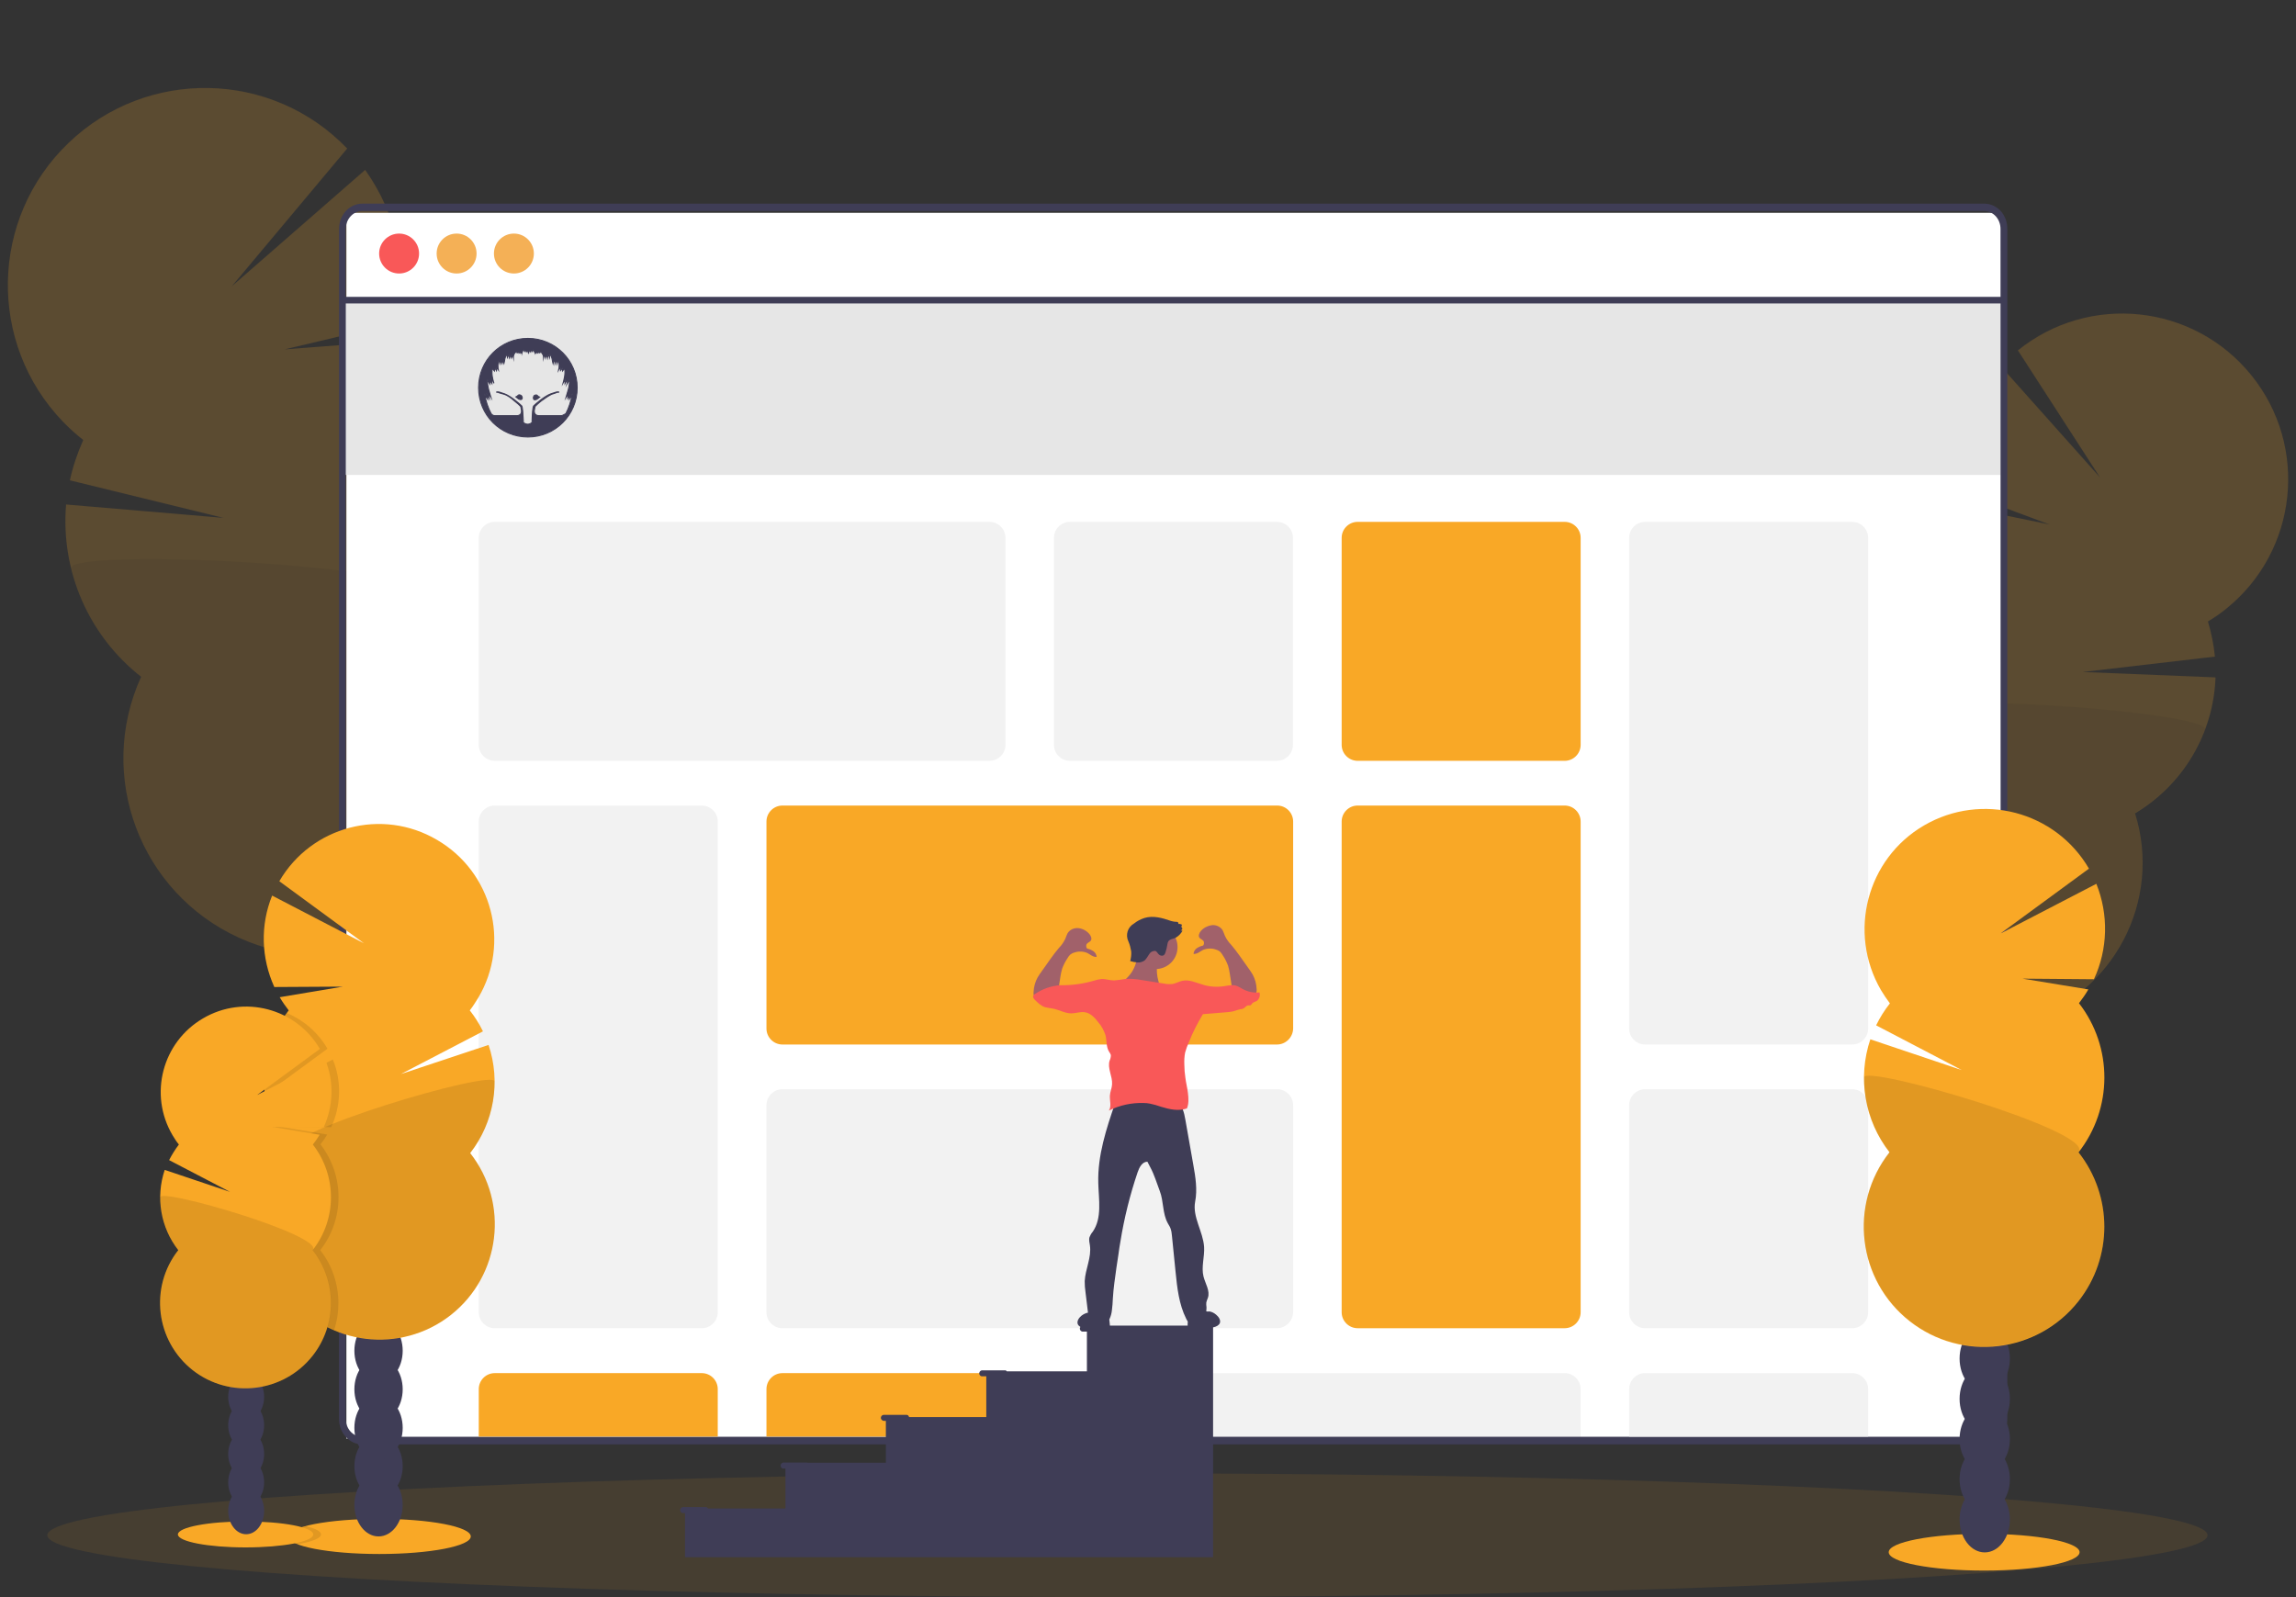 <?xml version="1.0" encoding="utf-8"?>
<!-- Generator: Adobe Illustrator 24.2.1, SVG Export Plug-In . SVG Version: 6.00 Build 0)  -->
<svg version="1.1" id="bf987f75-b15a-4b7f-a137-75b4492c4a21"
	 xmlns="http://www.w3.org/2000/svg" xmlns:xlink="http://www.w3.org/1999/xlink" x="0px" y="0px" viewBox="0 0 1150 800"
	 style="enable-background:new 0 0 1150 800;" xml:space="preserve">
<rect x="0" y="0" width="1150" height="800" fill="#333333" stroke="none"/>
<style type="text/css">
	.st0{opacity:0.1;fill:#F9A826;enable-background:new    ;}
	.st1{opacity:0.2;}
	.st2{fill:#3F3D56;}
	.st3{fill:#F9A826;}
	.st4{opacity:0.1;enable-background:new    ;}
	.st5{fill:url(#SVGID_1_);}
	.st6{fill:#FFFFFF;}
	.st7{fill:#E6E6E6;}
	.st8{fill:#F2F2F2;}
	.st9{fill:#F95858;}
	.st10{fill:#F4B056;}
	.st11{fill:#3F3D56;stroke:#3F3D56;stroke-width:0.5;stroke-miterlimit:10;}
	.st12{fill:#A1616A;}
</style>
<g>
	<ellipse class="st0" cx="564.7" cy="769" rx="541" ry="31"/>
	<g class="st1">
		<path class="st2" d="M953.8,575.2c-0.6,1.6-1.3,3.2-2.2,4.7c-10.1-5.4-20.3-10.6-30.6-15.7c0.2-0.4,0.3-0.9,0.5-1.3
			c1.7-4.6,4.5-8.6,8.3-11.7c4.9-3.9,10.8-5.4,16-3.4c5.2,2,8.6,7,9.7,13.1C956.2,565.8,955.6,570.7,953.8,575.2z"/>
		
			<ellipse transform="matrix(0.356 -0.935 0.935 0.356 102.797 1235.464)" class="st2" cx="947.5" cy="543.2" rx="22.7" ry="17.3"/>
		
			<ellipse transform="matrix(0.356 -0.935 0.935 0.356 133.437 1227.966)" class="st2" cx="957.4" cy="517.2" rx="22.7" ry="17.3"/>
		
			<ellipse transform="matrix(0.356 -0.935 0.935 0.356 164.103 1220.482)" class="st2" cx="967.3" cy="491.2" rx="22.7" ry="17.3"/>
		
			<ellipse transform="matrix(0.356 -0.935 0.935 0.356 194.651 1212.991)" class="st2" cx="977.2" cy="465.3" rx="22.7" ry="17.3"/>
		<path class="st3" d="M983.9,264.6c-1.1-3.6-2.1-7.4-2.7-11.2l45.3,9.3l-46.2-17.2c-1.5-22.8,6.4-45.3,21.9-62l49.6,55.6
			l-41.1-63.6c35.7-28.8,88-23.3,116.9,12.4s23.3,88-12.4,116.9c-2.9,2.4-6,4.5-9.3,6.5c1.7,5.7,2.9,11.6,3.5,17.6l-66.2,7.7
			l66.5,2.7c-1,28.1-16.2,53.7-40.3,68.1c13.7,43.8-10.8,90.4-54.6,104.1c-43.8,13.7-90.4-10.8-104.1-54.6
			c-11.4-36.6,3.6-76.2,36.5-96C935.9,324,951,284.3,983.9,264.6L983.9,264.6z"/>
		<path class="st4" d="M1104.4,365.4c-6.6,17.4-18.9,32.1-34.9,41.6c13.7,43.8-10.8,90.4-54.6,104.1
			c-43.8,13.7-90.4-10.8-104.1-54.6c-11.4-36.6,3.6-76.2,36.5-96C942,343.4,1107.7,356.7,1104.4,365.4z"/>
	</g>
	<g class="st1">
		<path class="st2" d="M182.3,554.2c0.5,2,1.2,3.9,2,5.8c12.7-4.9,25.5-9.5,38.4-14c-0.1-0.5-0.2-1.1-0.4-1.6
			c-1.3-5.6-4.1-10.8-8.1-15c-5.2-5.3-11.9-7.9-18.3-6.3c-6.4,1.6-11.2,7-13.4,14C181,542.6,180.8,548.5,182.3,554.2z"/>
		
			<ellipse transform="matrix(0.972 -0.237 0.237 0.972 -117.13 60.89)" class="st2" cx="194.5" cy="517.2" rx="20.6" ry="27"/>
		
			<ellipse transform="matrix(0.972 -0.237 0.237 0.972 -109.762 58.127)" class="st2" cx="186.7" cy="485.2" rx="20.6" ry="27"/>
		
			<ellipse transform="matrix(0.972 -0.237 0.237 0.972 -102.395 55.364)" class="st2" cx="178.9" cy="453.2" rx="20.6" ry="27"/>
		
			<ellipse transform="matrix(0.972 -0.237 0.237 0.972 -95.002 52.598)" class="st2" cx="171.1" cy="421.1" rx="20.6" ry="27"/>
		<path class="st3" d="M192.5,183.6c1.9-4.2,3.5-8.4,4.8-12.8l-54.7,4.2l57-13.5c5.2-26.7-0.9-54.3-16.7-76.4l-66.7,58.2l57.7-68.9
			C136.2,35.1,73.7,33.8,34.3,71.6s-40.6,100.3-2.8,139.6c3.2,3.3,6.6,6.4,10.2,9.2c-2.9,6.5-5.2,13.2-6.7,20.2l76.9,18.8l-78.8-6.7
			C30.3,286,44.4,318.4,70.7,339c-22.6,49.6-0.6,108.1,49,130.7s108.1,0.6,130.7-49c18.9-41.5,6.9-90.4-28.9-118.6
			C240.3,260.7,228.3,211.7,192.5,183.6L192.5,183.6z"/>
		<path class="st4" d="M35.7,284.7c5.2,21.5,17.6,40.7,35,54.3c-22.6,49.6-0.6,108.1,49,130.7s108.1,0.6,130.7-49
			c18.9-41.5,6.9-90.4-28.9-118.6C230.3,282.8,33,274,35.7,284.7z"/>
	</g>
	
		<linearGradient id="SVGID_1_" gradientUnits="userSpaceOnUse" x1="590.464" y1="-908.415" x2="590.464" y2="-698.656" gradientTransform="matrix(1 0 0 -1 -16.24 -239.99)">
		<stop  offset="0" style="stop-color:#808080;stop-opacity:0.25"/>
		<stop  offset="0.54" style="stop-color:#808080;stop-opacity:0.12"/>
		<stop  offset="1" style="stop-color:#808080;stop-opacity:0.1"/>
	</linearGradient>
	<path class="st5" d="M630.8,496.3c-0.4,0-0.8,0.1-1.3,0.1c0.1-0.6,0.2-1.2,0.1-1.8c-0.1-2.5-0.8-5-2-7.2c-0.7-1.3-1.6-2.6-2.5-3.8
		c-2.7-3.8-5.2-7.6-8.2-11.1c-1.3-1.4-2.4-3-3.2-4.7c-0.3-0.9-0.7-1.8-1.1-2.7c-1.2-1.8-3.3-2.9-5.5-2.6c-2.1,0.3-4.1,1.3-5.5,2.9
		c-0.8,0.9-1.5,2.3-0.8,3.3s2.2,1.1,2.3,2.3c0,0.6,0,1.6-0.6,1.8c-1.1,0.3-2.1,0.7-3.1,1.3c-0.9,0.6-1.5,1.7-1.6,2.8
		c1.7,0.3,3.2-1.2,4.8-2c2-0.8,4.2-0.9,6.3-0.2c0.8,0.2,1.5,0.6,2.2,1.1c0.6,0.6,1,1.2,1.4,1.9c1.9,2.8,3.1,6,3.5,9.4l0.9,5.6
		c-1.3,0.1-2.6,0.3-3.9,0.5c-3.5,0.5-7,0.3-10.3-0.7c-3.5-1-7-2.8-10.6-2c-1.7,0.4-3.2,1.3-4.9,1.6c-1.3,0.1-2.7,0.1-4-0.2l-2.8-0.4
		c-0.1-0.2-0.2-0.5-0.2-0.7c-0.6-2-0.8-4.1-0.8-6.2c6.1-0.3,10.7-5.5,10.4-11.6c-0.1-1.4-0.4-2.8-1-4c1.5-0.8,2.7-2.1,3.5-3.5
		l-0.7-0.1l0.7-1c-0.6-0.3-0.7-1.1-0.4-1.6c0.1-0.1,0.1-0.2,0.2-0.2c-0.6-0.3-1.2-0.4-1.9-0.4c0.2-0.4-0.1-0.9-0.5-1
		s-0.9-0.1-1.3-0.1c-0.6,0-1.3-0.2-1.9-0.4c-4.3-1.5-8.9-2.8-13.3-1.5c-1.9,0.6-3.7,1.5-5.3,2.8c-3.2,1.8-4.4,5.8-2.8,9.1
		c0.7,1.6,1.1,3.3,1.4,5.1c0.1,1.6-0.1,3.3-0.5,4.8c1,0.3,1.9,0.5,2.9,0.6c-0.6,2.1-1.5,4.2-2.9,5.9c-0.6,0.8-1.3,1.5-2,2.2h-0.1
		c-2,0.4-4,0.6-6,0.7c-2.1,0-4.2-0.8-6.3-0.7c-1.3,0.1-2.5,0.4-3.7,0.8c-5.5,1.6-11.2,2.4-16.9,2.3l-0.7,0.1l0.6-4.1
		c0.3-3.4,1.5-6.6,3.5-9.4c0.4-0.7,0.8-1.3,1.4-1.9c0.6-0.5,1.4-0.9,2.2-1.1c2-0.7,4.3-0.6,6.3,0.2c1.6,0.8,3,2.2,4.8,2
		c-0.1-1.1-0.7-2.2-1.6-2.8c-0.9-0.6-2-1.1-3.1-1.3c-0.6-0.2-0.7-1.2-0.6-1.8c0.1-1.1,1.7-1.4,2.3-2.3s0-2.4-0.8-3.3
		c-1.4-1.6-3.4-2.7-5.5-2.9c-2.2-0.2-4.3,0.8-5.4,2.6c-0.4,0.9-0.8,1.8-1.1,2.7c-0.8,1.7-1.9,3.3-3.2,4.7c-3,3.5-5.5,7.4-8.2,11.1
		c-0.9,1.2-1.7,2.4-2.5,3.8c-1.2,2.2-1.9,4.7-2,7.2c0,0.6,0,1.2,0.1,1.8c-0.1,0.1-0.1,0.3-0.1,0.5c0.1,0.6,0.3,1.1,0.8,1.4
		c1.5,1.5,3.1,3.1,5.2,3.8c1.3,0.3,2.6,0.5,3.9,0.7c3.2,0.6,6.1,2.4,9.3,2.4c2.2,0,4.4-0.9,6.6-0.6c3,0.4,5.2,2.8,7,5.2
		c1.6,1.8,2.7,4,3.5,6.3c0.7,2.8,0.3,5.9,1.8,8.4c0.4,0.5,0.7,1.1,0.9,1.7c0,0.9-0.2,1.9-0.6,2.7c-1.3,3.9,1.5,8,1.2,12
		c-0.1,2-1,3.8-1.1,5.7c-0.2,2.5,0.9,5.3-0.5,7.4c0.8-0.4,1.7-0.8,2.6-1.2c-4.2,12.3-8,25-7.7,37.9c0.2,8.4,2,17.6-2.8,24.5
		c-0.7,0.8-1.2,1.8-1.6,2.8c-0.4,1.3,0,2.8,0.3,4.2c0.9,6-2.3,11.9-2.6,18c0,1.9,0.1,3.8,0.4,5.6l1.2,10.1c-1.2,0.3-2.3,0.8-3.2,1.6
		c-1.2,1-2.3,2.6-1.8,4.1c0.5,1.2,1.8,1.8,3.1,2.1c1.3,0.1,2.5,0.6,3.6,1.4c0.3,0.4,0.7,0.7,1.1,1.1c0.7,0.4,1.6,0.6,2.4,0.5
		c1.5-0.1,3-0.2,4.6-0.4c0.3,0,0.6-0.1,0.9-0.3c0.4-0.4,0.6-1,0.5-1.5c0.1-1.5,0-3.1-0.2-4.6c-0.1-0.3-0.1-0.6-0.2-0.9
		c0.5-1.3,0.9-2.6,1.1-4c0.3-2,0.4-4.1,0.5-6.1c0.3-5.2,1-10.4,1.8-15.6l1-6.7c0.3-2.2,0.6-4.4,1-6.6c1.9-11.9,4.7-23.5,8.6-34.9
		c0.8-2.4,2.3-5.3,4.9-5.3l1.5,3c2,3.8,3.2,7.9,4.7,11.9c2,5.2,1.3,11.3,4,16.1c0.4,0.8,1,1.6,1.3,2.4c0.5,1.3,0.8,2.7,0.8,4.1
		l1.8,18c0.8,8.1,1.7,16.4,5.3,23.7c0.2,0.5,0.5,0.9,0.8,1.3c-0.1,1.2-0.1,2.4,0,3.6c-0.2,0.8,0.3,1.5,1,1.7c0.1,0,0.3,0,0.4,0
		c1.5,0.2,3,0.3,4.5,0.4c0.8,0.1,1.7,0,2.4-0.5c0.4-0.3,0.8-0.7,1.1-1.1c1.1-0.8,2.3-1.2,3.6-1.4c1.3-0.3,2.7-0.9,3.1-2.1
		c0.6-1.5-0.5-3.1-1.8-4.1c-1-0.9-2.2-1.5-3.6-1.7c-0.5,0-1.1,0-1.6-0.1c0.1-0.7,0.2-1.3,0.1-2c-0.1-0.8-0.2-1.6-0.1-2.4
		c0.2-0.8,0.5-1.6,0.8-2.3c1.2-3.5-1.3-7.1-2.2-10.8c-1.2-4.8,0.6-9.9,0.3-14.8c-0.5-7.8-5.9-15.1-4.5-22.7
		c1.2-6.1,0.2-12.4-0.9-18.5l-4-22.8c-0.3-1.9-0.8-3.7-1.5-5.4c0.7-0.1,1.5-0.3,2.2-0.6c1-2.4,0.8-5.1,0.5-7.8s-1-5.2-1.3-7.8
		c-0.3-2.1-0.5-4.2-0.5-6.3c-0.1-2.1,0-4.2,0.4-6.2c0.5-1.8,1.1-3.5,1.9-5.2c1.9-4.9,4.3-9.5,7-14c4.1-0.3,8.1-0.7,12.2-1
		c1,0,2-0.2,2.9-0.4c1.2-0.4,2.5-0.8,3.7-1.1c0.5,0,0.9-0.1,1.4-0.3c0.9-0.4,1.5-1.6,2.4-1.6c0.4,0,0.7,0,1.1,0c0.4-0.1,0.7-0.6,1-1
		c0.6-0.7,1.6-0.8,2.4-1.3C630.9,499.7,631.5,497.9,630.8,496.3z"/>
	<g>
		<rect x="173.5" y="106.6" class="st6" width="828.9" height="614"/>
		<rect x="171.5" y="150.3" class="st7" width="830.6" height="87.6"/>
		<path class="st8" d="M783.7,687.8H535.9c-4.4,0-8,3.6-8,8v24.8h263.8v-24.8C791.7,691.4,788.1,687.8,783.7,687.8z"/>
		<path class="st2" d="M993.8,102H181.5c-6.5,0-11.7,5.7-11.7,12.7v596.1c0,7,5.2,12.7,11.7,12.7h812.2c6.5,0,11.7-5.7,11.7-12.7
			V114.7C1005.5,107.6,1000.3,102,993.8,102z M1002.1,710.7c0,5-3.7,9-8.3,9H181.5c-4.7,0-8.3-4-8.3-9v-596c0-5,3.7-9,8.3-9h812.2
			c4.7,0,8.3,4,8.3,9L1002.1,710.7L1002.1,710.7z"/>
		<rect x="171.5" y="148.7" class="st2" width="832.3" height="3.3"/>
		<circle class="st9" cx="199.9" cy="127" r="10"/>
		<circle class="st10" cx="228.7" cy="127" r="10"/>
		<circle class="st10" cx="257.4" cy="127" r="10"/>
		<g>
			<path class="st11" d="M264.4,169.5c-13.7,0-24.7,11-24.7,24.7s11,24.7,24.7,24.7s24.7-11,24.7-24.7S278.1,169.5,264.4,169.5z
				 M281.1,208.2c-1.5,0-1.5,0-1.5,0h-9.8c0,0-2.2,0-2.2-2.2c0,0,0,0,0-0.2c0.2-1.2,0.3-2,0.5-2.3c0.3-0.3,1.7-1.7,3.2-2.8
				c1.3-1,3.5-2.5,5-3.2c2.7-0.8,2.5-1,3-1c0.2,0,0.5,0,0.5,0v-0.2c-0.2,0-0.2,0-0.3,0c-0.7,0-0.8,0-3.7,1c-3.2,1.2-7.8,5.3-8.5,6
				c-0.5,0.7-0.7,4-0.8,7.2c0,0.5,0,0.7,0,0.8c0,0.7-1.5,1.2-2.2,1.2s-2.2-0.5-2.2-1.2c0-0.2,0-0.5,0-0.8c-0.2-3.2-0.3-6.5-0.8-7.2
				c-0.7-0.7-5.3-4.8-8.5-6c-2.7-1-3-1-3.7-1c-0.2,0-0.2,0-0.3,0v0.2c0.2,0,1,0,1,0.2c0.5,0.2,0,0,2.7,0.8c1.7,0.5,3.7,2,5,3.2
				c1.5,1.2,3,2.5,3.2,2.8c0.2,0.2,0.3,1.2,0.5,2.3c0,0,0,0,0,0.2c0,2.2-2.2,2.2-2.2,2.2h-9.8c0,0,0,0-1.5,0c-0.7,0-1.3-0.5-1.7-1
				c-1.5-2.8-2.7-6.2-3.3-10c0,0,0.3,1.2,1.5,2.7c-0.2-1-0.3-2-0.5-3c0,0,0.3,1.2,1.3,2.7c-0.2-1-0.3-2-0.3-3c0,0,0.3,1.2,1.3,2.7
				c-0.8-2.8-2-5.5-1.8-9.2c0,0,0.3,1,1.2,2.3c0-0.8-0.2-1.7-0.2-2.5c0,0,0.3,1,1.2,2.3c0-0.8-0.2-1.7,0-2.5c0,0,0.3,1,1,2.3
				c-0.7-2.3-1.3-4.7-0.8-7.5c0,0,0.3,0.5,1,1.3c0-0.5,0.2-1,0.2-1.5c0,0,0.3,0.5,0.8,1.3c0-0.5,0.2-1,0.2-1.5c0,0,0.2,0.5,0.8,1.3
				c-0.3-1.7-0.3-3.3,0.3-5.2c0,0,0.2,0.8,0.5,2c0.2-0.7,0.3-1.3,0.5-2c0,0,0,0.8,0.5,2c0.2-0.7,0.3-1.3,0.5-2c0,0,0,0.8,0.5,2
				c0.5-1.7,0.3-3.2,1.5-4.8c0,0,0,0.7,0.2,1.7c0.2-0.5,0.5-1,0.8-1.5c0,0,0,0.7,0.2,1.7c0.2-0.5,0.5-1,0.8-1.5c0,0,0,0.7,0.2,1.5
				c0.2-0.5,0.5-1,0.8-1.5c0,0,0,0.7,0.2,1.5c0-1.2,0.3-2.3,1.7-3.3c0,0,0,0.3,0.2,0.8c0.2-0.2,0.5-0.5,0.7-0.7c0,0,0,0.3,0.2,0.8
				c0.2-0.2,0.5-0.5,0.7-0.7c0,0,0,0.3,0.2,0.8c0.2-0.2,0.5-0.5,0.7-0.7c0,0,0,0.2,0,0.3c0.2-0.7,0.5-1.2,1-1.5c0,0,0,0.5,0.2,1
				c0.2-0.3,0.3-0.5,0.7-0.8c0,0,0,0.5,0.2,1c0.2-0.3,0.3-0.5,0.7-0.8c0,0,0,0.5,0.2,1l0.2-1l0.2,1c0.2-0.7,0.2-1,0.2-1
				c0.3,0.2,0.5,0.5,0.7,0.8c0.2-0.7,0.2-1,0.2-1c0.3,0.2,0.5,0.5,0.7,0.8c0.2-0.7,0.2-1,0.2-1c0.5,0.5,0.8,1,1,1.5
				c0-0.2,0-0.3,0-0.3c0.3,0.2,0.5,0.5,0.7,0.7c0.2-0.5,0.2-0.8,0.2-0.8c0.3,0.2,0.5,0.5,0.7,0.7c0.2-0.5,0.2-0.8,0.2-0.8
				c0.3,0.2,0.5,0.5,0.7,0.7c0.2-0.5,0.2-0.8,0.2-0.8c1.2,1,1.7,2.2,1.7,3.3c0.2-0.8,0.2-1.5,0.2-1.5c0.3,0.5,0.7,1,0.8,1.5
				c0.2-0.8,0.2-1.5,0.2-1.5c0.3,0.5,0.7,1,0.8,1.5c0.2-1,0.2-1.7,0.2-1.7c0.3,0.5,0.7,1,0.8,1.5c0.2-1,0.2-1.7,0.2-1.7
				c1.2,1.5,1,3.2,1.5,4.8c0.3-1.2,0.5-2,0.5-2c0.3,0.7,0.5,1.3,0.5,2c0.5-1.2,0.5-2,0.5-2c0.3,0.7,0.5,1.3,0.5,2
				c0.5-1.2,0.5-2,0.5-2c0.7,1.8,0.7,3.5,0.3,5.2c0.5-0.8,0.8-1.3,0.8-1.3c0.2,0.5,0.2,1,0.2,1.5c0.7-0.8,0.8-1.3,0.8-1.3
				c0.2,0.5,0.2,1,0.2,1.5c0.7-0.8,1-1.3,1-1.3c0.5,2.8-0.2,5.2-0.8,7.5c0.8-1.3,1-2.3,1-2.3c0,0.8,0,1.7,0,2.5
				c0.8-1.3,1.2-2.3,1.2-2.3c0,0.8,0,1.8-0.2,2.5c0.8-1.3,1.2-2.3,1.2-2.3c0.2,3.7-1,6.3-1.8,9.2c1-1.5,1.3-2.7,1.3-2.7
				c-0.2,1-0.2,2-0.3,3c1.2-1.5,1.3-2.7,1.3-2.7c-0.2,1-0.3,2-0.5,3c1.2-1.5,1.5-2.7,1.5-2.7c-0.7,3.8-1.8,7.2-3.3,10
				C282.3,207.7,281.8,208.2,281.1,208.2z"/>
			<path class="st11" d="M267.8,198c-0.7,0.3-0.8,1.5-0.5,2s1.5,0.2,2-0.3l1-0.8C268.9,198.5,269.4,197.4,267.8,198z"/>
			<path class="st11" d="M260.9,198c-1.5-0.7-1.2,0.3-2.5,0.8l1,0.8c0.5,0.5,1.7,0.8,2,0.3C261.8,199.5,261.6,198.4,260.9,198z"/>
		</g>
		<path class="st8" d="M495.6,381.1H247.8c-4.4,0-8-3.6-8-8V269.4c0-4.4,3.6-8,8-8h247.8c4.4,0,8,3.6,8,8v103.7
			C503.6,377.5,500,381.1,495.6,381.1z"/>
		<path class="st8" d="M639.6,381.1H535.9c-4.4,0-8-3.6-8-8V269.4c0-4.4,3.6-8,8-8h103.7c4.4,0,8,3.6,8,8v103.7
			C647.6,377.5,644,381.1,639.6,381.1z"/>
		<path class="st3" d="M783.7,381.1H680c-4.4,0-8-3.6-8-8V269.4c0-4.4,3.6-8,8-8h103.7c4.4,0,8,3.6,8,8v103.7
			C791.7,377.5,788.1,381.1,783.7,381.1z"/>
		<path class="st8" d="M927.7,523.2H824c-4.4,0-8-3.6-8-8V269.4c0-4.4,3.6-8,8-8h103.7c4.4,0,8,3.6,8,8v245.8
			C935.7,519.6,932.1,523.2,927.7,523.2z"/>
		<path class="st8" d="M351.5,665.3H247.8c-4.4,0-8-3.6-8-8V411.5c0-4.4,3.6-8,8-8h103.7c4.4,0,8,3.6,8,8v245.8
			C359.5,661.7,355.9,665.3,351.5,665.3z"/>
		<path class="st3" d="M639.6,523.2H391.9c-4.4,0-8-3.6-8-8V411.5c0-4.4,3.6-8,8-8h247.8c4.4,0,8,3.6,8,8v103.7
			C647.6,519.6,644,523.2,639.6,523.2z"/>
		<path class="st3" d="M783.7,665.3H680c-4.4,0-8-3.6-8-8V411.5c0-4.4,3.6-8,8-8h103.7c4.4,0,8,3.6,8,8v245.8
			C791.7,661.7,788.1,665.3,783.7,665.3z"/>
		<path class="st8" d="M639.6,665.3H391.9c-4.4,0-8-3.6-8-8V553.6c0-4.4,3.6-8,8-8h247.8c4.4,0,8,3.6,8,8v103.7
			C647.6,661.7,644,665.3,639.6,665.3z"/>
		<path class="st8" d="M927.7,665.3H824c-4.4,0-8-3.6-8-8V553.6c0-4.4,3.6-8,8-8h103.7c4.4,0,8,3.6,8,8v103.7
			C935.7,661.7,932.1,665.3,927.7,665.3z"/>
		<path class="st8" d="M927.7,687.8H824c-4.4,0-8,3.6-8,8v23.8h119.7v-23.8C935.7,691.4,932.1,687.8,927.7,687.8z"/>
		<path class="st3" d="M495.6,687.8H391.9c-4.4,0-8,3.6-8,8v23.8h119.7v-23.8C503.6,691.4,500,687.8,495.6,687.8z"/>
		<path class="st3" d="M351.5,687.8H247.8c-4.4,0-8,3.6-8,8v23.8h119.7v-23.8C359.5,691.4,355.9,687.8,351.5,687.8z"/>
	</g>
	<g>
		<ellipse class="st3" cx="190" cy="769.6" rx="45.8" ry="8.8"/>
		<ellipse class="st2" cx="189.6" cy="753.8" rx="12.1" ry="15.8"/>
		<ellipse class="st2" cx="189.6" cy="734.4" rx="12.1" ry="15.8"/>
		<ellipse class="st2" cx="189.6" cy="715.2" rx="12.1" ry="15.8"/>
		<ellipse class="st2" cx="189.6" cy="695.9" rx="12.1" ry="15.8"/>
		<ellipse class="st2" cx="189.6" cy="676.6" rx="12.1" ry="15.8"/>
		<path class="st3" d="M144.6,506.1c-16.4,21.1-16.4,50.6,0.1,71.5c-16.4,20.9-16.4,50.4,0,71.4c19.7,25,56,29.4,81.1,9.7
			c25-19.7,29.4-56,9.7-81.1c12-15.4,15.4-35.8,9.2-54.2L200.8,538l41.1-21.4c-1.8-3.7-4-7.2-6.6-10.5c1.6-2,2.9-4.2,4.3-6.4
			c16.2-27.5,6.9-62.9-20.7-79c-27.5-16.2-62.9-6.9-79,20.7l42.4,31.1l-46-23.9c-6,14.8-5.5,31.3,1.1,45.8l34.3-0.2l-31.6,5.3
			C141.4,501.8,143,504,144.6,506.1L144.6,506.1z"/>
		<path class="st4" d="M144.7,577.5c-16.4,20.9-16.4,50.4,0,71.4c19.7,25,56,29.4,81.1,9.7c25-19.7,29.4-56,9.7-81.1
			c8-10.3,12.2-22.8,12.2-35.8C247.7,535.3,136.9,567.7,144.7,577.5z"/>
	</g>
	<circle class="st12" cx="578.8" cy="474.4" r="11"/>
	<path class="st12" d="M566.1,488c-1.1,1.4-2.4,2.7-3.8,3.8c6.5,3.9,14.1,5.1,21.5,3.5c-0.3-0.8-1.3-0.9-1.9-1.2
		c-0.9-0.6-1.5-1.6-1.7-2.7c-0.7-2.6-1-5.4-0.6-8.1c0.1-0.7,0.1-1.3,0-2c-0.4-1-1.1-1.8-2.1-2.3c-1.6-1-3.2-1.7-5-2.3
		c-1.8-0.5-2.9-0.8-2.9,1.3C569.5,481.7,568.3,485.2,566.1,488z"/>
	<path class="st12" d="M617.1,495l-1.1-7.1c-0.2-1.4-0.5-2.8-0.9-4.2c-0.7-1.8-1.5-3.5-2.6-5.1c-0.4-0.7-0.8-1.3-1.4-1.9
		c-0.6-0.5-1.4-0.9-2.2-1.1c-2-0.7-4.3-0.6-6.3,0.2c-1.6,0.8-3,2.2-4.8,2c0.1-1.1,0.7-2.2,1.6-2.8c0.9-0.6,1.9-1.1,3-1.3
		c0.6-0.2,0.7-1.2,0.6-1.8c-0.1-1.1-1.7-1.4-2.3-2.3s0-2.4,0.8-3.3c1.4-1.6,3.4-2.6,5.5-2.9c2.2-0.2,4.3,0.8,5.4,2.6
		c0.4,0.9,0.8,1.8,1.1,2.7c0.8,1.7,1.9,3.3,3.2,4.6c3,3.5,5.5,7.4,8.2,11.1c0.9,1.2,1.7,2.4,2.5,3.7c1.2,2.2,1.9,4.7,2,7.2
		c0.1,0.8,0,1.6-0.3,2.3c-0.6,1.1-1.8,1.7-3,1.7s-2.4-0.3-3.6-0.7l-4.4-1.5c-0.5-0.1-1-0.4-1.4-0.8C616.6,496,616.7,495.3,617.1,495
		z"/>
	<path class="st12" d="M530,496.5l1.1-7.1c0.2-1.4,0.5-2.8,0.9-4.2c0.7-1.8,1.5-3.5,2.6-5.1c0.4-0.7,0.8-1.3,1.4-1.9
		c0.6-0.5,1.4-0.9,2.2-1.1c2-0.7,4.3-0.6,6.3,0.2c1.6,0.8,3,2.2,4.8,2c-0.1-1.1-0.7-2.2-1.6-2.8c-0.9-0.6-1.9-1.1-3-1.3
		c-0.6-0.2-0.7-1.2-0.6-1.8c0.1-1.1,1.7-1.4,2.3-2.3s0-2.4-0.8-3.3c-1.4-1.6-3.4-2.7-5.5-2.9c-2.2-0.2-4.3,0.8-5.4,2.6
		c-0.4,0.9-0.8,1.8-1.1,2.7c-0.8,1.7-1.9,3.3-3.2,4.6c-3,3.5-5.5,7.4-8.2,11.1c-0.9,1.2-1.7,2.4-2.5,3.7c-1.2,2.2-1.9,4.7-2,7.2
		c-0.1,0.8,0,1.6,0.3,2.3c0.6,1.1,1.8,1.7,3,1.7s2.4-0.3,3.6-0.7l4.4-1.4c0.5-0.1,1-0.4,1.4-0.8C530.6,497.6,530.5,496.9,530,496.5z
		"/>
	<path class="st2" d="M609.2,658.6c1.2,1,2.3,2.6,1.8,4.1c-0.5,1.2-1.8,1.8-3.1,2.1c-1.3,0.1-2.5,0.6-3.6,1.4
		c-0.3,0.4-0.7,0.7-1.1,1c-0.7,0.4-1.6,0.6-2.4,0.5c-1.5-0.1-3-0.2-4.5-0.4c-0.3,0-0.6-0.1-0.9-0.3c-0.4-0.4-0.6-0.9-0.5-1.5
		c-0.1-1.5-0.1-3,0.2-4.5s1-2.9,2.2-3.9c1.2-0.9,4.7-3.6,6-1.9c0.3,0.5,0.2,1.1,0.7,1.5s1.3,0.2,1.8,0.2
		C607,657.1,608.2,657.7,609.2,658.6z"/>
	<path class="st2" d="M541.6,659.1c-1.2,1-2.3,2.6-1.8,4.1c0.5,1.2,1.8,1.8,3.1,2.1c1.3,0.1,2.5,0.6,3.6,1.4
		c0.3,0.4,0.7,0.7,1.1,1.1c0.7,0.4,1.6,0.6,2.4,0.5c1.5-0.1,3-0.2,4.5-0.4c0.3,0,0.6-0.1,0.9-0.3c0.4-0.4,0.6-0.9,0.5-1.5
		c0.1-1.5,0-3-0.2-4.5s-1-2.9-2.2-3.9c-1.2-0.9-4.7-3.6-6-1.9c-0.3,0.5-0.2,1.1-0.7,1.5s-1.3,0.2-1.8,0.2
		C543.8,657.7,542.6,658.3,541.6,659.1z"/>
	<path class="st2" d="M558.6,552.4c-4.5,13-8.9,26.5-8.5,40.2c0.2,8.3,2,17.5-2.8,24.4c-0.7,0.8-1.2,1.7-1.6,2.7
		c-0.4,1.3,0,2.8,0.2,4.1c0.9,6-2.3,11.9-2.6,17.9c0,1.9,0.1,3.7,0.4,5.6L545,658c0.4,3.7,5.1,5.2,8.8,5.7c1.7-2,2.8-4.5,3.1-7.2
		c0.3-2,0.4-4.1,0.5-6.1c0.3-5.2,1.1-10.4,1.8-15.5l1-6.6c0.3-2.2,0.6-4.4,1-6.5c1.9-11.8,4.8-23.4,8.6-34.6
		c0.8-2.4,2.3-5.3,4.9-5.3l1.5,2.9c2,3.7,3.2,7.9,4.7,11.8c2,5.2,1.3,11.2,4,16.1c0.4,0.8,1,1.6,1.3,2.4c0.5,1.3,0.7,2.6,0.8,4
		l1.8,17.9c0.8,8,1.7,16.3,5.3,23.5c0.4,0.9,0.9,1.6,1.7,2.2c1.5,1,3.5,0.5,5-0.5c2.3-1.7,3.6-4.5,3.5-7.4c-0.1-0.8-0.2-1.6-0.1-2.4
		c0.2-0.8,0.5-1.6,0.8-2.3c1.2-3.5-1.3-7.1-2.2-10.7c-1.2-4.8,0.6-9.8,0.3-14.8c-0.5-7.7-5.9-15-4.5-22.6c1.2-6.1,0.2-12.3-0.9-18.5
		l-4-22.7c-0.6-3.6-1.6-7.6-4.8-9.4c-1.8-0.8-3.8-1.2-5.8-1C574.7,550.5,566.8,551.7,558.6,552.4z"/>
	<path class="st9" d="M630.8,497.1c-2.9,0.3-5.8-0.3-8.4-1.7c-1-0.6-2-1.2-3.1-1.6c-2-0.7-4.2-0.1-6.3,0.2c-3.4,0.5-7,0.3-10.3-0.7
		c-3.5-1-7-2.8-10.6-2c-1.7,0.4-3.2,1.3-4.9,1.6c-1.3,0.1-2.7,0.1-4-0.2l-11.4-1.8c-2.6-0.5-5.2-0.7-7.8-0.6c-2,0.4-4,0.6-6,0.8
		c-2.1,0-4.2-0.8-6.3-0.7c-1.2,0.1-2.5,0.4-3.7,0.8c-5.5,1.6-11.2,2.4-16.9,2.3c-4.5,0.3-8.9,1.8-12.7,4.4c-0.5,0.3-0.9,0.8-1,1.4
		c0.1,0.5,0.4,1,0.8,1.4c1.5,1.5,3.1,3.1,5.2,3.8c1.3,0.3,2.6,0.5,3.9,0.7c3.2,0.6,6.1,2.4,9.3,2.4c2.2,0,4.4-0.9,6.6-0.6
		c3,0.4,5.2,2.8,7,5.2c1.6,1.8,2.7,4,3.5,6.3c0.7,2.8,0.3,5.9,1.8,8.3c0.4,0.5,0.7,1.1,0.9,1.7c0,0.9-0.2,1.9-0.6,2.7
		c-1.3,3.8,1.5,7.9,1.2,12c-0.1,1.9-1,3.8-1.1,5.7c-0.1,2.5,0.9,5.3-0.5,7.4c5.4-2.7,11.4-4,17.5-3.8c1,0,2,0.1,3,0.3
		c1.9,0.4,3.8,0.9,5.7,1.6c4.2,1.3,8.8,2.3,12.9,0.8c1-2.4,0.8-5.1,0.5-7.7c-0.3-2.6-1-5.2-1.3-7.8c-0.3-2.1-0.5-4.2-0.5-6.3
		c-0.1-2.1,0-4.2,0.4-6.2c0.5-1.8,1.1-3.5,1.9-5.2c1.9-4.9,4.3-9.5,7-14c4.1-0.3,8.1-0.7,12.2-1c1-0.1,2-0.2,2.9-0.4
		c1.2-0.4,2.5-0.8,3.7-1.1c0.5,0,0.9-0.1,1.4-0.3c0.9-0.4,1.5-1.5,2.4-1.6c0.4,0,0.7,0,1.1,0c0.4-0.1,0.7-0.6,1-1
		c0.6-0.7,1.6-0.8,2.4-1.3C630.7,500.4,631.4,498.7,630.8,497.1z"/>
	<path class="st2" d="M580.7,478.3c0.7,0.5,1.6,0.6,2.3,0.1c0.4-0.4,0.7-1,0.8-1.5c0.4-1.2,0.7-2.5,0.9-3.8c0.1-0.6,0.2-1.1,0.5-1.6
		c0.7-1.1,2.3-1.2,3.5-1.7c1.5-0.8,2.8-2.1,3.6-3.6l-0.7-0.1l0.7-1c-0.5-0.3-0.7-1-0.4-1.6c0.1-0.1,0.1-0.2,0.2-0.3
		c-0.6-0.3-1.2-0.5-1.9-0.4c0.2-0.4-0.1-0.9-0.5-1s-0.9-0.1-1.3-0.1c-0.6-0.1-1.3-0.2-1.9-0.4c-4.3-1.5-8.9-2.8-13.2-1.5
		c-1.9,0.6-3.7,1.5-5.3,2.8c-3.2,1.8-4.4,5.7-2.8,9c0.7,1.6,1.1,3.3,1.4,5c0.1,1.6-0.1,3.2-0.5,4.8c1.2,0.4,2.4,0.6,3.7,0.7
		c1.2,0.1,2.5-0.3,3.5-1c1-0.9,1.6-2.2,2.4-3.3c0.6-1,1.7-1.5,2.9-1.5C579.6,476.6,579.8,477.7,580.7,478.3z"/>
	<path class="st2" d="M553.8,664h-11.7c-0.8,0.2-1.4,1-1.2,1.8c0.1,0.6,0.6,1.1,1.2,1.2h2.3v19.9h-40.1c-0.2-0.3-0.5-0.5-0.9-0.5
		h-11.7c-0.8,0.2-1.4,1-1.2,1.8c0.1,0.6,0.6,1.1,1.2,1.2h2.3v20.4h-38.7c-0.1-0.6-0.5-1-1.1-1.1h-11.7c-0.8,0.1-1.4,0.9-1.3,1.7
		c0.1,0.6,0.6,1.1,1.3,1.3h1.2v21h-39.3c-0.1-0.1-0.3-0.1-0.5-0.1h-11.7c-0.8,0.2-1.4,1-1.2,1.8c0.1,0.6,0.6,1.1,1.2,1.2h1.2v20
		h-38.8c-0.2-0.4-0.6-0.7-1-0.7h-11.7c-0.8,0.2-1.4,1-1.2,1.8c0.1,0.6,0.6,1.1,1.2,1.2h1.2V780h264.5V664H553.8z"/>
	<g>
		<ellipse class="st3" cx="993.8" cy="777.5" rx="47.8" ry="9.2"/>
		<ellipse class="st2" cx="994.1" cy="761.1" rx="12.6" ry="16.5"/>
		<ellipse class="st2" cx="994.1" cy="740.9" rx="12.6" ry="16.5"/>
		<ellipse class="st2" cx="994.1" cy="720.8" rx="12.6" ry="16.5"/>
		<ellipse class="st2" cx="994.1" cy="700.7" rx="12.6" ry="16.5"/>
		<ellipse class="st2" cx="994.1" cy="680.5" rx="12.6" ry="16.5"/>
		<path class="st3" d="M1041.3,502.5c1.7-2.2,3.3-4.5,4.7-6.9l-33-5.4l35.8,0.3c7-15.1,7.4-32.4,1.2-47.8l-48,24.9l44.3-32.5
			c-16.8-28.8-53.7-38.4-82.5-21.7s-38.4,53.7-21.7,82.5c1.4,2.3,2.9,4.6,4.5,6.7c-2.7,3.4-5,7.1-6.9,11l42.9,22.4l-45.8-15.4
			c-6.5,19.3-2.9,40.6,9.6,56.6c-20.6,26.2-16,64.1,10.1,84.6c26.2,20.6,64.1,16,84.6-10.1c17.2-21.9,17.2-52.6,0-74.5
			C1058.3,555.2,1058.3,524.4,1041.3,502.5L1041.3,502.5z"/>
		<path class="st4" d="M933.6,539.7c0,13.5,4.5,26.6,12.8,37.3c-20.6,26.2-16,64.1,10.1,84.6c26.2,20.6,64.1,16,84.6-10.1
			c17.2-21.9,17.2-52.6,0-74.5C1049.3,566.7,933.6,533,933.6,539.7z"/>
	</g>
	<g>
		<path class="st4" d="M164,525.3c-4.9-8.4-12.1-14.4-20.4-17.9c-8.9,12.1-12.5,26.7-10.9,40.9L164,525.3z"/>
		<path class="st4" d="M144.7,649c6.2,7.9,14,13.7,22.6,17.3c1.5-4.4,2.2-9,2.2-13.6c0-9.3-3-18.7-9.1-26.5
			c12.2-15.5,12.2-37.4,0.1-53c1.2-1.5,2.4-3.2,3.4-4.9l-23.4-3.9l25.4,0.2c4.9-10.7,5.3-23,0.8-33.9l-34,17.7
			c1.2,10.4,5.2,20.5,12,29.2c-8.2,10.5-12.3,23.1-12.3,35.7S136.5,638.5,144.7,649z"/>
		<path class="st4" d="M160.8,768.6c0-1.6-2.9-3-7.8-4.2c-5.5,1.5-8.8,3.3-8.8,5.2c0,1.4,1.7,2.7,4.8,3.9
			C156.2,772.3,160.8,770.5,160.8,768.6z"/>
	</g>
	<g>
		<ellipse class="st3" cx="123" cy="768.6" rx="33.9" ry="6.5"/>
		<ellipse class="st2" cx="123.3" cy="756.8" rx="9" ry="11.7"/>
		<ellipse class="st2" cx="123.3" cy="742.5" rx="9" ry="11.7"/>
		<ellipse class="st2" cx="123.3" cy="728.3" rx="9" ry="11.7"/>
		<ellipse class="st2" cx="123.3" cy="713.9" rx="9" ry="11.7"/>
		<ellipse class="st2" cx="123.3" cy="699.7" rx="9" ry="11.7"/>
		<path class="st3" d="M156.7,573.3c1.2-1.5,2.4-3.2,3.4-4.9l-23.4-3.9l25.4,0.2c4.9-10.7,5.3-23,0.8-33.9l-34.1,17.7l31.4-23.1
			c-11.9-20.4-38.1-27.3-58.5-15.3c-20.4,11.9-27.3,38.1-15.3,58.5c1,1.6,2,3.3,3.2,4.7c-1.9,2.5-3.5,5.1-4.9,7.8l30.5,15.9
			l-32.7-11c-4.6,13.7-2.1,28.8,6.8,40.2c-14.6,18.6-11.3,45.5,7.2,60.1c18.6,14.6,45.5,11.3,60.1-7.2c12.2-15.5,12.2-37.4,0-52.9
			C168.8,610.7,168.8,588.9,156.7,573.3L156.7,573.3z"/>
		<path class="st4" d="M80.3,599.7c0,9.6,3.2,18.9,9.1,26.5c-14.6,18.6-11.3,45.5,7.2,60.1c18.6,14.6,45.5,11.3,60.1-7.2
			c12.2-15.5,12.2-37.4,0-52.9C162.4,618.9,80.3,594.9,80.3,599.7z"/>
	</g>
</g>
</svg>
